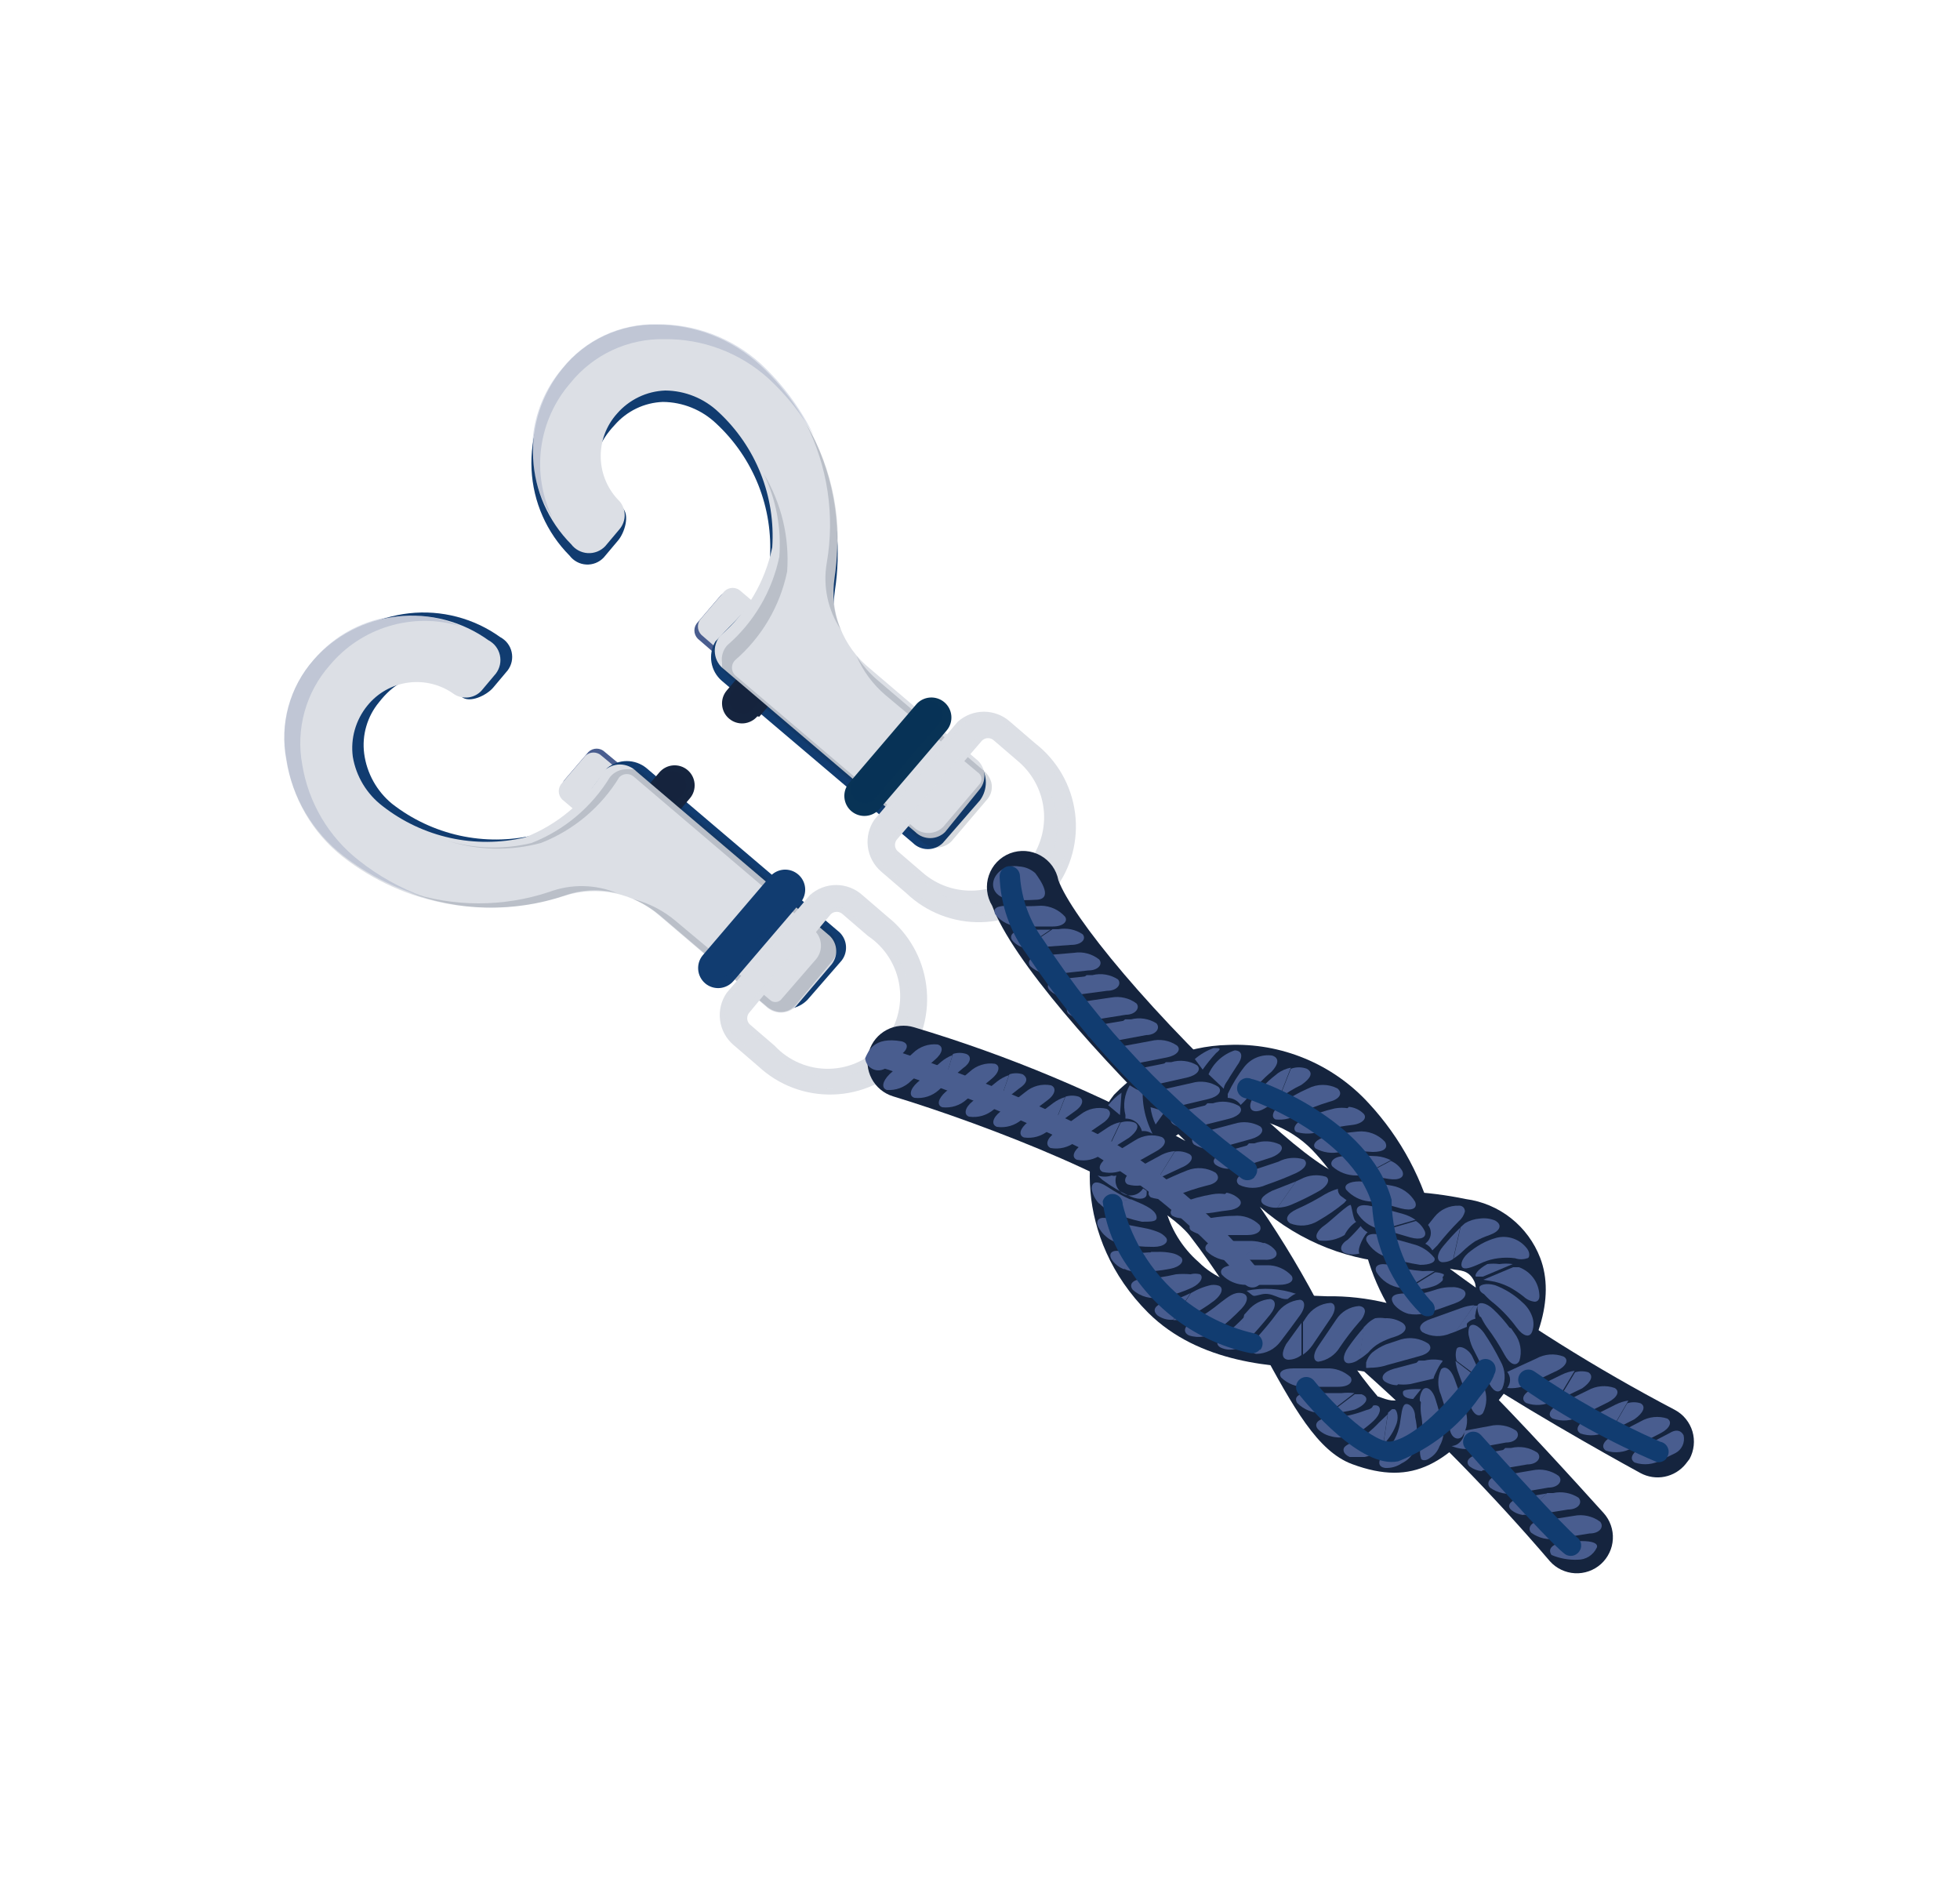 <svg width="50" height="48" viewBox="0 0 50 48" fill="none" xmlns="http://www.w3.org/2000/svg">
<path d="M17.08 20.549L16.08 21.699L14.42 20.289C14.365 20.233 14.335 20.158 14.335 20.079C14.335 20.001 14.365 19.925 14.42 19.869L15.01 19.18C15.066 19.125 15.142 19.094 15.22 19.094C15.299 19.094 15.374 19.125 15.43 19.18L17.08 20.549Z" fill="#495D8F"/>
<path d="M17 20.649L16 21.799L14.34 20.389C14.285 20.333 14.254 20.258 14.254 20.179C14.254 20.101 14.285 20.025 14.34 19.969L14.93 19.279C14.986 19.224 15.062 19.193 15.14 19.193C15.219 19.193 15.294 19.224 15.35 19.279L17 20.649Z" fill="#DCDFE5"/>
<path d="M7.58 19.299C7.497 18.847 7.518 18.383 7.643 17.94C7.768 17.498 7.993 17.091 8.3 16.749C8.85 16.129 9.61 15.734 10.434 15.642C11.258 15.55 12.086 15.766 12.76 16.249C12.833 16.288 12.898 16.342 12.948 16.407C12.999 16.473 13.034 16.549 13.052 16.63C13.07 16.711 13.071 16.795 13.053 16.876C13.035 16.957 13 17.033 12.95 17.099L12.58 17.539C12.42 17.729 11.98 17.949 11.77 17.769C11.1 17.239 10.39 16.989 9.67 17.909C9.52 18.09 9.409 18.299 9.344 18.525C9.278 18.75 9.26 18.986 9.29 19.219C9.356 19.72 9.61 20.178 10 20.499C10.507 20.895 11.096 21.172 11.724 21.311C12.352 21.449 13.004 21.445 13.63 21.299C14.53 21.059 14.94 20.299 15.49 19.589C15.631 19.474 15.808 19.411 15.99 19.411C16.172 19.411 16.349 19.474 16.49 19.589L21.37 23.739C21.427 23.782 21.474 23.836 21.51 23.898C21.546 23.96 21.569 24.028 21.578 24.098C21.587 24.169 21.583 24.241 21.564 24.31C21.546 24.378 21.514 24.443 21.47 24.499L20.6 25.499C20.483 25.62 20.33 25.699 20.163 25.724C19.997 25.749 19.828 25.719 19.68 25.639L17.12 23.209C16.794 22.92 16.399 22.721 15.973 22.631C15.546 22.542 15.104 22.565 14.69 22.699C13.737 23.009 12.722 23.079 11.735 22.905C10.748 22.731 9.819 22.317 9.03 21.699C8.265 21.107 7.748 20.252 7.58 19.299Z" fill="#113C70"/>
<path d="M17.6 20.36L16.14 22.07C16.053 22.174 15.928 22.238 15.793 22.25C15.658 22.261 15.524 22.218 15.42 22.13C15.317 22.043 15.252 21.918 15.241 21.783C15.23 21.648 15.273 21.514 15.36 21.41L16.82 19.7C16.908 19.597 17.033 19.532 17.168 19.521C17.303 19.51 17.437 19.553 17.54 19.64C17.644 19.728 17.708 19.853 17.719 19.988C17.73 20.123 17.688 20.257 17.6 20.36Z" fill="#15243E"/>
<path d="M16 21.919C15.935 21.973 15.853 22.003 15.768 22.002C15.683 22.002 15.601 21.971 15.537 21.916C15.472 21.861 15.429 21.785 15.415 21.702C15.401 21.618 15.417 21.532 15.46 21.459L16.92 19.749C16.985 19.695 17.068 19.666 17.152 19.666C17.237 19.666 17.319 19.697 17.384 19.752C17.448 19.807 17.491 19.883 17.505 19.967C17.519 20.05 17.503 20.136 17.46 20.209L16 21.919Z" fill="#15243E" fill-opacity="0.19"/>
<path d="M7.31 19.379C7.223 18.93 7.239 18.466 7.359 18.024C7.479 17.582 7.698 17.174 8 16.829C8.55 16.209 9.31 15.814 10.134 15.722C10.957 15.63 11.786 15.846 12.46 16.329C12.533 16.368 12.598 16.422 12.648 16.487C12.699 16.553 12.734 16.629 12.752 16.71C12.77 16.791 12.771 16.875 12.753 16.956C12.735 17.037 12.7 17.113 12.65 17.179L12.28 17.619C12.193 17.712 12.077 17.771 11.951 17.787C11.825 17.804 11.698 17.776 11.59 17.709C11.254 17.463 10.835 17.355 10.422 17.409C10.008 17.463 9.631 17.674 9.37 17.999C9.223 18.18 9.115 18.388 9.051 18.611C8.987 18.835 8.97 19.069 9 19.299C9.084 19.801 9.356 20.251 9.76 20.559C10.267 20.955 10.856 21.232 11.484 21.371C12.112 21.509 12.763 21.505 13.39 21.359C14.223 21.034 14.925 20.443 15.39 19.679C15.445 19.622 15.511 19.577 15.584 19.546C15.657 19.515 15.736 19.498 15.815 19.498C15.894 19.498 15.973 19.515 16.046 19.546C16.119 19.577 16.185 19.622 16.24 19.679L21.12 23.829C21.177 23.872 21.224 23.926 21.26 23.988C21.296 24.05 21.319 24.118 21.328 24.189C21.337 24.259 21.333 24.331 21.314 24.4C21.295 24.468 21.263 24.533 21.22 24.589L20.3 25.669C20.199 25.769 20.062 25.826 19.92 25.826C19.777 25.826 19.641 25.769 19.54 25.669L16.83 23.359C16.504 23.07 16.109 22.871 15.683 22.781C15.256 22.692 14.814 22.715 14.4 22.849C13.447 23.159 12.432 23.229 11.445 23.055C10.458 22.881 9.529 22.467 8.74 21.849C7.967 21.237 7.456 20.354 7.31 19.379Z" fill="#DCDFE5"/>
<path d="M7.71 19.5C7.867 20.47 8.385 21.346 9.16 21.95C9.658 22.343 10.215 22.653 10.81 22.87C10.063 22.654 9.364 22.297 8.75 21.82C7.975 21.216 7.457 20.34 7.3 19.37C7.216 18.921 7.235 18.459 7.356 18.019C7.478 17.579 7.698 17.172 8 16.83C8.446 16.3 9.052 15.93 9.726 15.774C10.401 15.619 11.108 15.688 11.74 15.97C11.148 15.791 10.517 15.791 9.925 15.969C9.332 16.146 8.806 16.495 8.41 16.97C8.109 17.311 7.89 17.716 7.769 18.154C7.647 18.593 7.627 19.053 7.71 19.5Z" fill="#495D8F" fill-opacity="0.19"/>
<path d="M15.74 22.779C15.301 22.666 14.838 22.687 14.41 22.839C13.108 23.283 11.691 23.251 10.41 22.749C11.579 23.137 12.841 23.137 14.01 22.749C14.57 22.54 15.188 22.551 15.74 22.779Z" fill="#15243E" fill-opacity="0.17"/>
<path d="M16.23 19.62H15.98C15.899 19.62 15.82 19.638 15.747 19.672C15.675 19.707 15.611 19.757 15.56 19.82C15.095 20.584 14.393 21.174 13.56 21.5C12.847 21.672 12.102 21.651 11.4 21.44C12.177 21.691 13.011 21.712 13.8 21.5C14.633 21.174 15.335 20.584 15.8 19.82C15.851 19.77 15.919 19.742 15.99 19.742C16.061 19.742 16.129 19.77 16.18 19.82L20.73 23.69C20.787 23.733 20.834 23.787 20.87 23.849C20.906 23.91 20.929 23.978 20.938 24.049C20.947 24.12 20.943 24.192 20.924 24.26C20.905 24.329 20.873 24.393 20.83 24.45L19.92 25.5C19.883 25.537 19.832 25.557 19.78 25.557C19.728 25.557 19.677 25.537 19.64 25.5L17.25 23.5C16.932 23.228 16.555 23.033 16.15 22.93C16.403 23.038 16.639 23.182 16.85 23.36L19.56 25.67C19.653 25.749 19.768 25.798 19.89 25.81C19.965 25.814 20.04 25.801 20.11 25.772C20.179 25.742 20.241 25.697 20.29 25.64L21.24 24.5C21.284 24.444 21.316 24.379 21.334 24.31C21.353 24.241 21.357 24.17 21.348 24.099C21.339 24.028 21.316 23.96 21.28 23.899C21.244 23.837 21.197 23.783 21.14 23.74L16.26 19.59L16.23 19.62Z" fill="#15243E" fill-opacity="0.17"/>
<path d="M23.12 27.08C22.634 27.593 21.965 27.893 21.259 27.915C20.553 27.938 19.867 27.681 19.35 27.2L18.71 26.65C18.522 26.489 18.4 26.263 18.369 26.018C18.337 25.772 18.398 25.523 18.54 25.32L20.66 22.83C20.844 22.664 21.082 22.572 21.33 22.572C21.577 22.572 21.816 22.664 22 22.83L22.64 23.38C23.185 23.813 23.54 24.442 23.629 25.133C23.719 25.823 23.536 26.522 23.12 27.08ZM19.12 25.82C19.082 25.861 19.061 25.914 19.061 25.97C19.061 26.026 19.082 26.079 19.12 26.12L19.76 26.67C19.938 26.861 20.154 27.012 20.395 27.114C20.635 27.215 20.895 27.265 21.156 27.259C21.417 27.253 21.674 27.192 21.909 27.08C22.145 26.967 22.354 26.806 22.524 26.608C22.693 26.409 22.818 26.176 22.891 25.925C22.963 25.675 22.982 25.411 22.946 25.153C22.91 24.894 22.819 24.646 22.68 24.425C22.541 24.204 22.357 24.015 22.14 23.87L21.5 23.32C21.459 23.279 21.403 23.256 21.345 23.256C21.287 23.256 21.231 23.279 21.19 23.32L19.12 25.82Z" fill="#DCDFE5"/>
<path d="M23 26.981C22.541 27.462 21.91 27.743 21.245 27.762C20.58 27.781 19.935 27.536 19.45 27.081L18.81 26.501C18.643 26.373 18.533 26.186 18.503 25.978C18.473 25.771 18.526 25.56 18.65 25.391L20.77 22.901C20.919 22.754 21.12 22.672 21.33 22.672C21.539 22.672 21.74 22.754 21.89 22.901L22.53 23.451C23.06 23.857 23.407 24.456 23.495 25.118C23.583 25.78 23.405 26.45 23 26.981ZM19 25.721C18.938 25.799 18.91 25.899 18.921 25.998C18.933 26.097 18.982 26.188 19.06 26.251L19.7 26.801C19.889 27.015 20.121 27.186 20.382 27.302C20.642 27.419 20.925 27.479 21.21 27.477C21.496 27.476 21.778 27.413 22.037 27.293C22.296 27.174 22.527 27 22.713 26.784C22.9 26.568 23.038 26.314 23.118 26.041C23.199 25.767 23.22 25.479 23.18 25.196C23.139 24.913 23.039 24.643 22.886 24.402C22.732 24.161 22.529 23.956 22.29 23.801L21.65 23.251C21.579 23.181 21.484 23.143 21.385 23.143C21.286 23.143 21.191 23.181 21.12 23.251L19 25.721Z" fill="#DCDFE5" fill-opacity="0.19"/>
<path d="M20.42 23.021L18.71 25.021C18.622 25.124 18.497 25.188 18.362 25.2C18.227 25.211 18.093 25.168 17.99 25.081C17.887 24.993 17.822 24.868 17.811 24.733C17.8 24.598 17.842 24.464 17.93 24.361L19.64 22.361C19.727 22.257 19.852 22.193 19.988 22.181C20.123 22.17 20.256 22.213 20.36 22.301C20.463 22.388 20.528 22.513 20.539 22.648C20.55 22.783 20.508 22.917 20.42 23.021Z" fill="#113C70"/>
<path d="M18.47 24.94C18.405 24.994 18.322 25.023 18.238 25.023C18.153 25.022 18.071 24.992 18.006 24.937C17.942 24.882 17.899 24.806 17.885 24.722C17.871 24.638 17.887 24.553 17.93 24.48L19.64 22.48C19.705 22.425 19.787 22.396 19.872 22.396C19.957 22.397 20.039 22.427 20.103 22.482C20.168 22.537 20.211 22.613 20.225 22.697C20.239 22.781 20.223 22.867 20.18 22.94L18.47 24.94Z" fill="#113C70" fill-opacity="0.19"/>
<path d="M19.47 17.739L20.47 16.59L18.81 15.18C18.754 15.124 18.679 15.094 18.6 15.094C18.522 15.094 18.446 15.124 18.39 15.18L17.8 15.87C17.745 15.926 17.714 16.001 17.714 16.079C17.714 16.158 17.745 16.233 17.8 16.29L19.47 17.739Z" fill="#495D8F"/>
<path d="M19.56 17.64L20.56 16.49L18.9 15.08C18.844 15.025 18.768 14.994 18.69 14.994C18.611 14.994 18.536 15.025 18.48 15.08L17.89 15.77C17.835 15.826 17.804 15.901 17.804 15.98C17.804 16.058 17.835 16.134 17.89 16.19L19.56 17.64Z" fill="#DCDFE5"/>
<path d="M16.71 8.571C16.251 8.562 15.796 8.658 15.38 8.852C14.964 9.046 14.598 9.333 14.31 9.691C13.786 10.333 13.519 11.146 13.56 11.973C13.6 12.801 13.946 13.584 14.53 14.171C14.58 14.237 14.644 14.292 14.717 14.331C14.79 14.371 14.871 14.393 14.954 14.398C15.036 14.403 15.119 14.389 15.196 14.359C15.274 14.328 15.343 14.281 15.4 14.221L15.77 13.781C15.93 13.591 16.08 13.131 15.87 12.941C15.24 12.371 14.87 11.701 15.68 10.841C15.834 10.664 16.022 10.52 16.234 10.418C16.445 10.316 16.676 10.26 16.91 10.251C17.417 10.255 17.903 10.452 18.27 10.801C18.741 11.238 19.108 11.774 19.346 12.371C19.583 12.968 19.683 13.61 19.64 14.251C19.55 15.171 18.85 15.711 18.25 16.361C18.155 16.52 18.12 16.707 18.149 16.89C18.178 17.073 18.27 17.239 18.41 17.361L23.29 21.501C23.391 21.601 23.528 21.657 23.67 21.657C23.812 21.657 23.949 21.601 24.05 21.501L25 20.411C25.097 20.279 25.149 20.12 25.149 19.956C25.149 19.792 25.097 19.633 25 19.501L22.2 17.371C21.861 17.096 21.599 16.738 21.441 16.331C21.283 15.924 21.235 15.483 21.3 15.051C21.451 14.061 21.357 13.049 21.025 12.104C20.694 11.159 20.136 10.31 19.4 9.631C18.673 8.945 17.71 8.566 16.71 8.571Z" fill="#113C70"/>
<path d="M19.37 18.279L20.83 16.57C20.919 16.459 20.96 16.319 20.945 16.178C20.93 16.037 20.86 15.908 20.75 15.819C20.64 15.731 20.499 15.689 20.358 15.704C20.218 15.719 20.089 15.789 20 15.899L18.54 17.61C18.497 17.661 18.464 17.72 18.443 17.784C18.423 17.848 18.415 17.915 18.421 17.982C18.432 18.117 18.496 18.242 18.6 18.329C18.703 18.417 18.837 18.46 18.972 18.449C19.107 18.437 19.232 18.373 19.32 18.27L19.37 18.279Z" fill="#15243E"/>
<path d="M20.65 16.41C20.693 16.337 20.709 16.251 20.695 16.168C20.681 16.084 20.638 16.008 20.574 15.953C20.509 15.898 20.427 15.868 20.342 15.867C20.258 15.867 20.175 15.896 20.11 15.95L18.65 17.66C18.607 17.733 18.591 17.819 18.605 17.903C18.619 17.986 18.662 18.062 18.727 18.117C18.791 18.172 18.873 18.203 18.958 18.203C19.043 18.204 19.125 18.174 19.19 18.12L20.65 16.41Z" fill="#15243E" fill-opacity="0.19"/>
<path d="M16.75 8.28C16.291 8.271 15.836 8.367 15.42 8.561C15.004 8.755 14.638 9.042 14.35 9.4C13.826 10.042 13.559 10.855 13.6 11.682C13.64 12.509 13.986 13.293 14.57 13.88C14.62 13.946 14.684 14.001 14.757 14.04C14.83 14.079 14.911 14.102 14.993 14.107C15.076 14.112 15.159 14.098 15.236 14.068C15.314 14.037 15.383 13.99 15.44 13.93L15.81 13.49C15.891 13.391 15.936 13.268 15.936 13.14C15.936 13.012 15.891 12.889 15.81 12.79C15.512 12.498 15.338 12.101 15.325 11.684C15.312 11.267 15.461 10.86 15.74 10.55C15.894 10.372 16.082 10.229 16.294 10.127C16.505 10.025 16.736 9.969 16.97 9.96C17.477 9.964 17.963 10.161 18.33 10.51C18.801 10.947 19.169 11.483 19.406 12.08C19.643 12.677 19.743 13.319 19.7 13.96C19.518 14.839 19.05 15.633 18.37 16.22C18.319 16.282 18.281 16.353 18.258 16.43C18.235 16.506 18.228 16.587 18.238 16.666C18.247 16.746 18.272 16.823 18.312 16.892C18.352 16.962 18.406 17.022 18.47 17.07L23.35 21.22C23.451 21.32 23.588 21.376 23.73 21.376C23.872 21.376 24.009 21.32 24.11 21.22L25 20.12C25.044 20.064 25.076 19.999 25.094 19.93C25.113 19.861 25.118 19.79 25.108 19.719C25.099 19.648 25.076 19.58 25.04 19.519C25.004 19.457 24.957 19.403 24.9 19.36L22.19 17.05C21.851 16.776 21.589 16.417 21.431 16.01C21.273 15.603 21.224 15.162 21.29 14.73C21.441 13.74 21.347 12.728 21.015 11.783C20.684 10.838 20.126 9.989 19.39 9.31C18.671 8.647 17.728 8.279 16.75 8.28Z" fill="#DCDFE5"/>
<path d="M16.95 8.65C17.927 8.639 18.874 8.996 19.6 9.65C20.066 10.078 20.461 10.578 20.77 11.13C20.435 10.429 19.97 9.798 19.4 9.27C18.674 8.616 17.727 8.259 16.75 8.27C16.291 8.261 15.836 8.357 15.42 8.551C15.004 8.745 14.637 9.032 14.35 9.39C13.898 9.915 13.63 10.572 13.584 11.263C13.539 11.954 13.72 12.641 14.1 13.22C13.828 12.665 13.725 12.041 13.805 11.427C13.885 10.814 14.144 10.238 14.55 9.77C14.838 9.412 15.204 9.125 15.62 8.931C16.036 8.737 16.491 8.641 16.95 8.65Z" fill="#495D8F" fill-opacity="0.19"/>
<path d="M21.45 16.061C21.266 15.647 21.21 15.187 21.29 14.741C21.521 13.382 21.262 11.986 20.56 10.801C21.115 11.899 21.301 13.148 21.09 14.361C20.989 14.953 21.118 15.56 21.45 16.061Z" fill="#15243E" fill-opacity="0.17"/>
<path d="M18.42 17.05V16.91C18.407 16.83 18.411 16.748 18.434 16.67C18.456 16.592 18.496 16.52 18.55 16.46C19.23 15.874 19.698 15.079 19.88 14.2C19.937 13.47 19.799 12.739 19.48 12.08C19.934 12.831 20.144 13.705 20.08 14.58C19.898 15.459 19.43 16.254 18.75 16.84C18.7 16.891 18.672 16.959 18.672 17.03C18.672 17.101 18.7 17.169 18.75 17.22L23.3 21.09C23.401 21.19 23.538 21.246 23.68 21.246C23.823 21.246 23.959 21.19 24.06 21.09L24.98 20.01C25.017 19.973 25.037 19.922 25.037 19.87C25.037 19.818 25.017 19.767 24.98 19.73L22.59 17.73C22.27 17.458 22.016 17.116 21.85 16.73C21.998 16.962 22.18 17.172 22.39 17.35L25.1 19.66C25.192 19.739 25.259 19.843 25.29 19.96C25.307 20.033 25.306 20.109 25.289 20.182C25.272 20.255 25.238 20.322 25.19 20.38L24.27 21.46C24.169 21.56 24.032 21.616 23.89 21.616C23.748 21.616 23.611 21.56 23.51 21.46L18.63 17.31L18.42 17.05Z" fill="#15243E" fill-opacity="0.17"/>
<path d="M23.12 22.78L22.48 22.23C22.292 22.069 22.17 21.843 22.139 21.598C22.108 21.352 22.168 21.103 22.31 20.9L24.43 18.41C24.614 18.244 24.852 18.152 25.1 18.152C25.347 18.152 25.586 18.244 25.77 18.41L26.41 18.96C26.968 19.393 27.332 20.029 27.424 20.729C27.516 21.43 27.328 22.138 26.9 22.7C26.408 23.21 25.735 23.505 25.026 23.52C24.318 23.535 23.633 23.269 23.12 22.78ZM22.89 21.4C22.852 21.441 22.831 21.494 22.831 21.55C22.831 21.606 22.852 21.659 22.89 21.7L23.53 22.25C23.714 22.412 23.929 22.536 24.162 22.616C24.394 22.695 24.64 22.727 24.885 22.712C25.13 22.696 25.37 22.632 25.59 22.524C25.811 22.415 26.008 22.265 26.17 22.08C26.332 21.895 26.456 21.681 26.535 21.448C26.615 21.216 26.647 20.97 26.632 20.725C26.616 20.48 26.552 20.24 26.444 20.02C26.335 19.799 26.184 19.602 26 19.44L25.36 18.89C25.319 18.849 25.263 18.826 25.205 18.826C25.147 18.826 25.091 18.849 25.05 18.89L22.89 21.4Z" fill="#DCDFE5"/>
<path d="M23.22 22.66L22.58 22.11C22.413 21.983 22.303 21.796 22.273 21.588C22.243 21.38 22.296 21.169 22.42 21L24.54 18.5C24.689 18.354 24.89 18.271 25.1 18.271C25.309 18.271 25.51 18.354 25.66 18.5L26.3 19.05C26.827 19.456 27.172 20.054 27.26 20.713C27.348 21.373 27.172 22.04 26.77 22.57C26.31 23.051 25.678 23.33 25.013 23.347C24.348 23.364 23.704 23.117 23.22 22.66ZM22.77 21.3C22.708 21.379 22.68 21.478 22.691 21.578C22.703 21.677 22.752 21.767 22.83 21.83L23.47 22.38C23.659 22.594 23.891 22.765 24.152 22.882C24.412 22.999 24.695 23.058 24.98 23.057C25.266 23.055 25.548 22.992 25.807 22.873C26.066 22.753 26.297 22.58 26.483 22.364C26.67 22.148 26.808 21.894 26.888 21.62C26.969 21.346 26.99 21.058 26.95 20.776C26.909 20.493 26.809 20.222 26.656 19.982C26.502 19.741 26.299 19.536 26.06 19.38L25.42 18.83C25.349 18.761 25.254 18.723 25.155 18.723C25.056 18.723 24.961 18.761 24.89 18.83L22.77 21.3Z" fill="#DCDFE5" fill-opacity="0.19"/>
<path d="M22.44 20.63L24.15 18.63C24.238 18.526 24.28 18.392 24.269 18.258C24.258 18.122 24.193 17.997 24.09 17.91C23.986 17.822 23.852 17.78 23.718 17.791C23.582 17.802 23.457 17.866 23.37 17.97L21.66 19.97C21.617 20.021 21.584 20.08 21.563 20.144C21.543 20.208 21.535 20.276 21.541 20.342C21.552 20.477 21.616 20.602 21.72 20.69C21.823 20.777 21.957 20.82 22.092 20.809C22.227 20.798 22.352 20.733 22.44 20.63Z" fill="#083356"/>
<path d="M24 18.41C24.043 18.337 24.059 18.251 24.045 18.168C24.031 18.084 23.988 18.008 23.924 17.953C23.859 17.898 23.777 17.868 23.692 17.867C23.608 17.867 23.525 17.896 23.46 17.95L21.75 19.95C21.707 20.023 21.691 20.109 21.705 20.193C21.719 20.276 21.762 20.352 21.827 20.407C21.891 20.462 21.973 20.493 22.058 20.493C22.143 20.494 22.225 20.464 22.29 20.41L24 18.41Z" fill="#083356" fill-opacity="0.19"/>
<path d="M38.17 35.791C36.94 37.311 36.08 37.931 34.49 37.341C33.61 37.011 33 35.911 32.15 34.341C31.633 33.342 31.027 32.391 30.34 31.501C29.34 30.291 25.15 28.681 22.78 27.961C22.547 27.889 22.351 27.728 22.237 27.512C22.122 27.296 22.098 27.044 22.17 26.811C22.241 26.577 22.403 26.382 22.619 26.268C22.834 26.153 23.087 26.129 23.32 26.201C25.723 26.92 28.042 27.892 30.24 29.101C28.03 26.981 25.83 24.491 25.31 23.101C25.24 22.986 25.196 22.857 25.182 22.723C25.167 22.589 25.182 22.453 25.226 22.326C25.269 22.198 25.34 22.082 25.433 21.985C25.527 21.888 25.64 21.813 25.766 21.764C25.892 21.716 26.026 21.696 26.161 21.705C26.295 21.715 26.426 21.754 26.543 21.819C26.661 21.885 26.763 21.975 26.842 22.084C26.921 22.193 26.975 22.319 27 22.451C27.34 23.371 29.33 25.851 32.36 28.611C34.19 30.281 34.87 30.321 35.89 30.391C36.394 30.415 36.896 30.478 37.39 30.581C37.812 30.637 38.212 30.806 38.546 31.07C38.88 31.334 39.137 31.683 39.29 32.081C39.68 33.091 39.26 34.451 38.17 35.791ZM35.17 35.621C35.68 35.811 35.79 35.841 36.76 34.621C37.46 33.751 37.76 32.991 37.61 32.681C37.46 32.371 37.23 32.411 37.05 32.371C36.644 32.289 36.233 32.239 35.82 32.221C34.462 32.189 33.159 31.679 32.14 30.781C32.738 31.651 33.279 32.56 33.76 33.501C34.129 34.265 34.596 34.978 35.15 35.621H35.17Z" fill="#15243E"/>
<path d="M43 37.341C42.865 37.507 42.676 37.621 42.466 37.663C42.257 37.705 42.038 37.672 41.85 37.571C41.72 37.501 39.45 36.261 37.62 35.081C38.81 36.271 40.16 37.761 40.91 38.591C40.991 38.681 41.053 38.786 41.093 38.9C41.133 39.014 41.151 39.135 41.144 39.255C41.138 39.376 41.108 39.494 41.055 39.603C41.003 39.712 40.93 39.81 40.84 39.891C40.75 39.972 40.645 40.034 40.531 40.074C40.417 40.114 40.296 40.132 40.175 40.125C40.055 40.119 39.937 40.088 39.828 40.036C39.718 39.984 39.621 39.911 39.54 39.821C38.07 38.103 36.486 36.486 34.8 34.981C34.47 34.923 34.135 34.893 33.8 34.891C32.52 34.891 30.59 34.771 29.29 33.481C27.38 31.571 27.56 28.981 28.42 27.921C29.185 27.131 30.231 26.675 31.33 26.651C31.999 26.622 32.665 26.739 33.284 26.995C33.902 27.25 34.457 27.638 34.91 28.131C35.739 29.023 36.322 30.115 36.6 31.301C36.66 31.681 36.796 32.045 37 32.371C38.816 33.712 40.731 34.912 42.73 35.961C42.837 36.019 42.931 36.096 43.007 36.191C43.083 36.285 43.14 36.393 43.175 36.509C43.209 36.625 43.22 36.747 43.207 36.867C43.194 36.988 43.158 37.105 43.1 37.211L43 37.341ZM29.84 29.091C29.625 29.62 29.58 30.204 29.713 30.759C29.846 31.315 30.149 31.816 30.58 32.191C31.36 32.971 32.74 33.021 33.85 33.061C34.362 33.053 34.873 33.111 35.37 33.231C35.125 32.794 34.94 32.327 34.82 31.841C34.623 30.942 34.192 30.11 33.57 29.431C33.299 29.125 32.964 28.884 32.589 28.723C32.214 28.562 31.808 28.486 31.4 28.501C30.828 28.512 30.277 28.721 29.84 29.091Z" fill="#15243E"/>
<path d="M23 26.559C22.28 26.429 22.15 26.819 22.07 26.989C22.076 27.054 22.099 27.116 22.139 27.167C22.178 27.218 22.232 27.257 22.293 27.279C22.354 27.302 22.42 27.306 22.483 27.291C22.546 27.277 22.604 27.245 22.65 27.199L22.94 26.929C23.17 26.779 23.2 26.609 23 26.559Z" fill="#495D8F"/>
<path d="M23.24 27.569L23.85 27.029C24.05 26.859 24.08 26.689 23.92 26.639C23.805 26.627 23.689 26.64 23.58 26.678C23.471 26.716 23.372 26.778 23.29 26.859L22.69 27.399C22.51 27.579 22.48 27.749 22.62 27.799C22.734 27.808 22.848 27.792 22.955 27.752C23.062 27.712 23.16 27.65 23.24 27.569Z" fill="#495D8F"/>
<path d="M23.95 27.8L24.06 27.7L24.3 26.91C24.195 26.95 24.096 27.008 24.01 27.08L23.4 27.61C23.21 27.78 23.18 27.96 23.33 28C23.442 28.013 23.555 28.002 23.662 27.967C23.769 27.933 23.867 27.876 23.95 27.8Z" fill="#495D8F"/>
<path d="M24.65 26.881C24.539 26.844 24.42 26.844 24.31 26.881L24.07 27.661L24.57 27.241C24.76 27.111 24.8 26.941 24.65 26.881Z" fill="#495D8F"/>
<path d="M24.66 28.041L25.29 27.521C25.49 27.361 25.53 27.181 25.38 27.131C25.265 27.114 25.148 27.124 25.038 27.159C24.927 27.193 24.825 27.252 24.74 27.331L24.12 27.851C23.93 28.021 23.89 28.191 24.04 28.241C24.152 28.253 24.265 28.242 24.372 28.208C24.479 28.173 24.577 28.116 24.66 28.041Z" fill="#495D8F"/>
<path d="M25.36 28.29L25.47 28.2L25.74 27.42C25.631 27.456 25.53 27.51 25.44 27.58L24.81 28.09C24.61 28.25 24.58 28.43 24.72 28.48C24.834 28.497 24.95 28.489 25.061 28.456C25.171 28.423 25.273 28.366 25.36 28.29Z" fill="#495D8F"/>
<path d="M26.09 27.4C25.98 27.364 25.86 27.364 25.75 27.4L25.48 28.17L26 27.76C26.2 27.63 26.24 27.5 26.09 27.4Z" fill="#495D8F"/>
<path d="M26.06 28.56L26.71 28.07C26.92 27.92 26.96 27.74 26.81 27.68C26.696 27.658 26.578 27.662 26.466 27.691C26.353 27.721 26.249 27.775 26.16 27.85L25.52 28.35C25.32 28.51 25.28 28.68 25.43 28.74C25.542 28.757 25.656 28.749 25.765 28.718C25.873 28.687 25.974 28.633 26.06 28.56Z" fill="#495D8F"/>
<path d="M26.75 28.831L26.87 28.741L27.17 27.98C27.062 28.013 26.961 28.064 26.87 28.131L26.22 28.62C26.02 28.78 25.97 28.951 26.12 29.011C26.232 29.027 26.346 29.02 26.454 28.989C26.563 28.958 26.664 28.904 26.75 28.831Z" fill="#495D8F"/>
<path d="M27.52 27.97C27.409 27.935 27.291 27.935 27.18 27.97L26.88 28.73L27.41 28.35C27.62 28.21 27.67 28.04 27.52 27.97Z" fill="#495D8F"/>
<path d="M27.44 29.12L28.11 28.66C28.33 28.52 28.38 28.35 28.23 28.28C28.117 28.252 27.998 28.251 27.884 28.275C27.77 28.299 27.663 28.349 27.57 28.42L26.91 28.89C26.7 29.04 26.66 29.21 26.8 29.28C26.912 29.3 27.027 29.297 27.137 29.269C27.248 29.241 27.351 29.191 27.44 29.12Z" fill="#495D8F"/>
<path d="M28.11 29.439L28.23 29.359L28.58 28.619C28.47 28.643 28.365 28.688 28.27 28.749L27.59 29.199C27.38 29.349 27.33 29.519 27.47 29.579C27.581 29.602 27.695 29.602 27.805 29.578C27.915 29.553 28.019 29.506 28.11 29.439Z" fill="#495D8F"/>
<path d="M28.94 28.629C28.826 28.592 28.704 28.592 28.59 28.629L28.24 29.369L28.8 29.019C29 28.869 29.09 28.699 28.94 28.629Z" fill="#495D8F"/>
<path d="M28.77 29.771L29.48 29.371C29.71 29.251 29.79 29.091 29.64 29.001C29.528 28.962 29.409 28.948 29.291 28.962C29.173 28.976 29.06 29.017 28.96 29.081L28.26 29.511C28.05 29.651 27.99 29.821 28.13 29.891C28.239 29.916 28.352 29.919 28.463 29.898C28.573 29.878 28.677 29.834 28.77 29.771Z" fill="#495D8F"/>
<path d="M29.41 30.129L29.54 30.059L29.97 29.359C29.855 29.368 29.743 29.398 29.64 29.449L28.92 29.839C28.7 29.969 28.64 30.139 28.77 30.209C28.877 30.24 28.988 30.249 29.098 30.235C29.208 30.221 29.314 30.185 29.41 30.129Z" fill="#495D8F"/>
<path d="M30.33 29.429C30.219 29.373 30.093 29.352 29.97 29.369L29.54 30.059L30.14 29.779C30.39 29.679 30.48 29.499 30.33 29.429Z" fill="#495D8F"/>
<path d="M30 30.499C30.253 30.393 30.514 30.306 30.78 30.239C31.04 30.189 31.15 30.049 31.01 29.909C30.902 29.845 30.782 29.806 30.657 29.796C30.532 29.785 30.406 29.804 30.29 29.849C30.03 29.949 29.78 30.069 29.54 30.179C29.3 30.289 29.24 30.459 29.36 30.539C29.57 30.61 29.8 30.596 30 30.499Z" fill="#495D8F"/>
<path d="M30.52 30.991H30.67L31.29 30.461C31.168 30.438 31.043 30.438 30.92 30.461C30.65 30.506 30.385 30.579 30.13 30.681C29.89 30.771 29.8 30.931 29.91 31.011C29.987 31.052 30.073 31.073 30.16 31.071C30.283 31.06 30.404 31.033 30.52 30.991Z" fill="#495D8F"/>
<path d="M31.62 30.59C31.531 30.5 31.415 30.44 31.29 30.42L30.67 30.95C30.89 30.95 31.11 30.89 31.33 30.87C31.55 30.85 31.73 30.73 31.62 30.59Z" fill="#495D8F"/>
<path d="M31 31.5H31.82C32.08 31.5 32.22 31.38 32.13 31.24C32.044 31.156 31.94 31.092 31.826 31.052C31.712 31.012 31.59 30.998 31.47 31.01C31.19 31.01 30.92 31.06 30.65 31.1C30.55 31.11 30.455 31.152 30.38 31.22C30.369 31.23 30.361 31.243 30.355 31.256C30.349 31.27 30.346 31.285 30.346 31.3C30.346 31.315 30.349 31.33 30.355 31.343C30.361 31.357 30.369 31.37 30.38 31.38C30.564 31.497 30.786 31.54 31 31.5Z" fill="#495D8F"/>
<path d="M31.4 32.15H31.55L32.25 31.71C32.141 31.672 32.026 31.652 31.91 31.65C31.63 31.65 31.36 31.65 31.08 31.65C30.8 31.65 30.69 31.79 30.78 31.91C30.862 31.99 30.959 32.052 31.066 32.093C31.172 32.135 31.286 32.154 31.4 32.15Z" fill="#495D8F"/>
<path d="M32.54 31.899C32.467 31.804 32.365 31.734 32.25 31.699L31.56 32.129H32.23C32.48 32.149 32.63 32.039 32.54 31.899Z" fill="#495D8F"/>
<path d="M31.79 32.77H32.62C32.88 32.77 33.03 32.68 32.95 32.54C32.87 32.452 32.773 32.383 32.664 32.337C32.555 32.29 32.438 32.267 32.32 32.27H31.49C31.23 32.27 31.09 32.38 31.17 32.51C31.25 32.593 31.346 32.66 31.453 32.704C31.559 32.749 31.674 32.771 31.79 32.77Z" fill="#495D8F"/>
<path d="M31.8 32.92C32.02 33.081 31.92 33.071 32.19 33.011C32.46 32.95 32.64 33.16 32.85 33.13C32.85 33.13 33.03 32.98 33.07 33.001C32.661 32.861 32.223 32.834 31.8 32.92Z" fill="#495D8F"/>
<path d="M33.31 35.37C33.59 35.37 33.86 35.37 34.14 35.37C34.42 35.37 34.53 35.24 34.45 35.12C34.281 34.967 34.058 34.888 33.83 34.9H33C32.74 34.9 32.59 34.99 32.68 35.13C32.762 35.211 32.861 35.275 32.97 35.316C33.078 35.358 33.194 35.376 33.31 35.37Z" fill="#495D8F"/>
<path d="M33.75 36.031H33.9L34.55 35.531C34.44 35.518 34.33 35.518 34.22 35.531C33.95 35.531 33.67 35.531 33.4 35.531C33.13 35.531 33 35.631 33.09 35.781C33.175 35.868 33.278 35.936 33.392 35.98C33.506 36.023 33.628 36.04 33.75 36.031Z" fill="#495D8F"/>
<path d="M34.83 35.62C34.803 35.592 34.768 35.571 34.73 35.56H34.56L33.91 36.05C34.13 36.038 34.347 36.004 34.56 35.95C34.8 35.85 34.91 35.711 34.83 35.62Z" fill="#495D8F"/>
<path d="M34.34 36.649C34.478 36.617 34.609 36.563 34.73 36.489C34.839 36.413 34.943 36.33 35.04 36.239C35.22 36.069 35.25 35.889 35.13 35.849C35.097 35.839 35.063 35.839 35.03 35.849L35 35.899C34.963 35.93 34.918 35.951 34.87 35.959L34.7 36.019C34.441 36.105 34.172 36.156 33.9 36.169C33.64 36.169 33.5 36.309 33.62 36.449C33.708 36.538 33.819 36.6 33.94 36.629C34.07 36.667 34.207 36.674 34.34 36.649Z" fill="#495D8F"/>
<path d="M35.17 37L35.28 36.89L35.4 36.07L35.18 36.28C35.09 36.377 34.993 36.467 34.89 36.55L34.73 36.68L34.54 36.77C34.41 36.82 34.3 36.88 34.28 36.94C34.26 37 34.28 37.09 34.43 37.16H34.54H34.62H34.81C34.941 37.136 35.064 37.081 35.17 37Z" fill="#495D8F"/>
<path d="M35.57 35.94C35.57 35.94 35.57 35.94 35.51 35.94L35.41 36.029L35.29 36.84C35.443 36.687 35.559 36.503 35.63 36.3C35.69 36.109 35.62 35.94 35.57 35.94Z" fill="#495D8F"/>
<path d="M36.1 36.96C36.164 36.69 36.164 36.409 36.1 36.14C36.1 35.89 35.92 35.77 35.84 35.82C35.76 35.87 35.75 36.09 35.71 36.32C35.662 36.589 35.533 36.836 35.34 37.03C35.15 37.23 35.12 37.41 35.34 37.44C35.489 37.447 35.637 37.405 35.76 37.32C35.915 37.248 36.037 37.119 36.1 36.96Z" fill="#495D8F"/>
<path d="M36.83 36.5V36.35L36.25 35.74C36.237 35.846 36.237 35.954 36.25 36.06C36.3 36.331 36.3 36.609 36.25 36.88C36.216 36.981 36.216 37.09 36.25 37.19C36.25 37.25 36.37 37.27 36.47 37.19C36.585 37.122 36.674 37.016 36.72 36.89C36.789 36.772 36.827 36.638 36.83 36.5Z" fill="#495D8F"/>
<path d="M36.3 35.439C36.241 35.524 36.212 35.626 36.22 35.729L36.79 36.339C36.745 36.12 36.689 35.903 36.62 35.689C36.55 35.449 36.4 35.339 36.3 35.439Z" fill="#495D8F"/>
<path d="M37.37 35.939C37.29 35.669 37.19 35.409 37.1 35.159C37.01 34.909 36.85 34.819 36.76 34.929C36.714 35.031 36.691 35.142 36.691 35.254C36.691 35.366 36.714 35.477 36.76 35.579C36.848 35.841 36.922 36.108 36.98 36.379C36.98 36.639 37.17 36.769 37.3 36.639C37.368 36.537 37.41 36.42 37.422 36.298C37.434 36.176 37.416 36.053 37.37 35.939Z" fill="#495D8F"/>
<path d="M37.85 35.361L37.8 35.221L37.13 34.711C37.142 34.821 37.169 34.928 37.21 35.031C37.31 35.291 37.4 35.551 37.49 35.811C37.58 36.071 37.72 36.171 37.83 36.041C37.883 35.936 37.912 35.821 37.916 35.703C37.919 35.586 37.897 35.469 37.85 35.361Z" fill="#495D8F"/>
<path d="M37.16 34.399C37.128 34.5 37.128 34.609 37.16 34.709L37.83 35.209C37.75 34.999 37.65 34.789 37.56 34.599C37.47 34.409 37.23 34.289 37.16 34.399Z" fill="#495D8F"/>
<path d="M38.28 34.72C38.156 34.471 38.016 34.231 37.86 34C37.71 33.79 37.54 33.73 37.48 33.85C37.452 33.935 37.452 34.026 37.48 34.11C37.505 34.233 37.549 34.351 37.61 34.46C37.74 34.707 37.857 34.961 37.96 35.22C38.06 35.46 38.21 35.57 38.32 35.42C38.369 35.309 38.39 35.187 38.383 35.066C38.376 34.944 38.341 34.826 38.28 34.72Z" fill="#495D8F"/>
<path d="M38.64 34.01L38.55 33.88L37.77 33.57C37.815 33.668 37.868 33.762 37.93 33.85C38.098 34.072 38.248 34.306 38.38 34.55C38.51 34.79 38.67 34.87 38.76 34.71C38.796 34.592 38.804 34.468 38.783 34.346C38.762 34.224 38.713 34.109 38.64 34.01Z" fill="#495D8F"/>
<path d="M37.69 33.3C37.682 33.397 37.703 33.494 37.75 33.58L38.53 33.89C38.4 33.709 38.252 33.542 38.09 33.39C37.9 33.21 37.72 33.2 37.69 33.3Z" fill="#495D8F"/>
<path d="M38.84 33.219C38.639 33.027 38.401 32.878 38.14 32.779C37.9 32.709 37.73 32.779 37.74 32.839C37.75 32.899 37.74 32.939 37.86 33.009C37.939 33.097 38.026 33.178 38.12 33.249C38.334 33.429 38.525 33.634 38.69 33.859C38.85 34.079 39.03 34.139 39.09 33.949C39.129 33.832 39.129 33.706 39.09 33.589C39.041 33.446 38.955 33.318 38.84 33.219Z" fill="#495D8F"/>
<path d="M38.75 32.32H38.6L37.84 32.64L38.13 32.69C38.261 32.722 38.389 32.769 38.51 32.83C38.637 32.9 38.757 32.98 38.87 33.07C38.947 33.143 39.045 33.188 39.15 33.2C39.22 33.2 39.28 33.15 39.27 33.03C39.263 32.874 39.211 32.723 39.118 32.596C39.025 32.47 38.897 32.374 38.75 32.32Z" fill="#495D8F"/>
<path d="M37.65 32.56C37.65 32.56 37.74 32.56 37.83 32.56L38.59 32.24C38.477 32.224 38.363 32.224 38.25 32.24C38.147 32.226 38.043 32.226 37.94 32.24C37.71 32.37 37.61 32.5 37.65 32.56Z" fill="#495D8F"/>
<path d="M38.17 31.571C38.034 31.608 37.903 31.662 37.78 31.731C37.664 31.798 37.553 31.875 37.45 31.961C37.27 32.121 37.24 32.301 37.33 32.341C37.42 32.381 37.62 32.291 37.84 32.191C37.962 32.141 38.089 32.107 38.22 32.091C38.363 32.072 38.507 32.072 38.65 32.091C38.75 32.126 38.859 32.126 38.96 32.091C39.02 32.091 39.04 31.961 38.96 31.851C38.871 31.731 38.748 31.64 38.608 31.59C38.467 31.54 38.315 31.533 38.17 31.571Z" fill="#495D8F"/>
<path d="M37.37 31.199L37.26 31.299L37.08 32.099C37.166 32.045 37.247 31.981 37.32 31.909C37.415 31.817 37.519 31.733 37.63 31.659C37.749 31.596 37.873 31.542 38 31.499C38.25 31.409 38.35 31.249 38.14 31.129C38.017 31.078 37.882 31.061 37.75 31.079C37.616 31.089 37.486 31.13 37.37 31.199Z" fill="#495D8F"/>
<path d="M36.78 32.191C36.883 32.197 36.985 32.169 37.07 32.111L37.25 31.311C37.095 31.463 36.949 31.623 36.81 31.791C36.65 31.98 36.64 32.16 36.78 32.191Z" fill="#495D8F"/>
<path d="M37.22 30.751C37.099 30.746 36.979 30.769 36.87 30.82C36.76 30.87 36.664 30.946 36.59 31.041L36.43 31.241C36.476 31.299 36.501 31.371 36.501 31.446C36.501 31.52 36.476 31.592 36.43 31.651L36.36 31.721C36.436 31.758 36.498 31.817 36.54 31.891L36.67 31.761C36.839 31.548 37.019 31.344 37.21 31.151C37.288 31.086 37.344 30.999 37.37 30.901C37.371 30.881 37.368 30.86 37.361 30.842C37.355 30.823 37.343 30.805 37.329 30.791C37.315 30.777 37.298 30.766 37.279 30.759C37.26 30.752 37.24 30.749 37.22 30.751Z" fill="#495D8F"/>
<path d="M34.34 31.97C34.451 32.002 34.569 32.002 34.68 31.97C34.6 31.86 34.83 31.45 34.89 31.43C34.818 31.392 34.756 31.337 34.71 31.27C34.607 31.392 34.496 31.509 34.38 31.619C34.18 31.739 34.15 31.919 34.34 31.97Z" fill="#495D8F"/>
<path d="M34.3 31.499C34.368 31.361 34.472 31.244 34.6 31.159C34.53 31.159 34.49 30.809 34.46 30.739C34.43 30.669 33.93 31.159 33.78 31.259C33.63 31.359 33.49 31.559 33.66 31.639C33.883 31.666 34.108 31.616 34.3 31.499Z" fill="#495D8F"/>
<path d="M34.35 30.61L34.2 30.5C34.176 30.477 34.157 30.449 34.145 30.418C34.133 30.387 34.128 30.354 34.13 30.32C34.015 30.354 33.904 30.401 33.8 30.46C33.569 30.602 33.328 30.729 33.08 30.84C32.84 30.95 32.76 31.1 32.91 31.2C33.025 31.247 33.149 31.265 33.272 31.255C33.395 31.244 33.515 31.205 33.62 31.14C33.856 31.006 34.08 30.853 34.29 30.68L34.35 30.61Z" fill="#495D8F"/>
<path d="M33.19 30.071L33.06 30.131L32.59 30.801C32.706 30.799 32.822 30.775 32.93 30.731C33.18 30.625 33.424 30.505 33.66 30.371C33.88 30.241 33.94 30.071 33.82 30.011C33.61 29.947 33.384 29.968 33.19 30.071Z" fill="#495D8F"/>
<path d="M32.24 30.721C32.346 30.783 32.468 30.811 32.59 30.801L33.06 30.131L32.45 30.371C32.19 30.501 32.1 30.621 32.24 30.721Z" fill="#495D8F"/>
<path d="M32.61 29.63L31.83 29.89C31.58 29.96 31.48 30.11 31.61 30.22C31.718 30.27 31.836 30.296 31.955 30.296C32.074 30.296 32.192 30.27 32.3 30.22C32.56 30.13 32.82 30.03 33.06 29.92C33.3 29.81 33.38 29.66 33.26 29.57C33.153 29.536 33.04 29.525 32.929 29.535C32.817 29.545 32.709 29.577 32.61 29.63Z" fill="#495D8F"/>
<path d="M32 29.161H31.86L31.31 29.771C31.423 29.79 31.538 29.79 31.65 29.771L32.43 29.521C32.67 29.431 32.77 29.281 32.65 29.191C32.549 29.143 32.44 29.115 32.328 29.11C32.217 29.105 32.105 29.122 32 29.161Z" fill="#495D8F"/>
<path d="M31 29.699C31.096 29.769 31.211 29.808 31.33 29.809L31.87 29.199L31.23 29.379C31 29.499 30.9 29.589 31 29.699Z" fill="#495D8F"/>
<path d="M31.49 28.66L30.7 28.87C30.45 28.93 30.34 29.07 30.46 29.19C30.559 29.25 30.671 29.289 30.786 29.303C30.902 29.317 31.019 29.305 31.13 29.27L31.92 29.05C32.17 28.98 32.27 28.83 32.15 28.73C32.05 28.673 31.941 28.638 31.827 28.626C31.714 28.614 31.599 28.625 31.49 28.66Z" fill="#495D8F"/>
<path d="M30.94 28.139H30.8L30.23 28.729C30.343 28.747 30.457 28.747 30.57 28.729L31.37 28.529C31.62 28.459 31.73 28.319 31.61 28.209C31.51 28.151 31.398 28.114 31.282 28.102C31.167 28.09 31.05 28.103 30.94 28.139Z" fill="#495D8F"/>
<path d="M29.9 28.65C29.994 28.725 30.11 28.767 30.23 28.77L30.8 28.18L30.15 28.34C29.9 28.4 29.79 28.5 29.9 28.65Z" fill="#495D8F"/>
<path d="M30.41 27.619L29.61 27.799C29.36 27.849 29.24 27.989 29.36 28.109C29.457 28.175 29.567 28.219 29.683 28.238C29.799 28.257 29.917 28.25 30.03 28.219L30.83 28.029C31.08 27.969 31.19 27.829 31.08 27.719C30.982 27.656 30.871 27.614 30.756 27.597C30.64 27.58 30.522 27.587 30.41 27.619Z" fill="#495D8F"/>
<path d="M29.88 27.09H29.74L29.15 27.66C29.262 27.679 29.377 27.679 29.49 27.66L30.29 27.48C30.54 27.421 30.65 27.28 30.54 27.171C30.442 27.112 30.332 27.074 30.218 27.061C30.105 27.047 29.989 27.057 29.88 27.09Z" fill="#495D8F"/>
<path d="M28.82 27.559C28.91 27.635 29.022 27.681 29.14 27.689L29.73 27.119L29.08 27.249C28.82 27.309 28.7 27.439 28.82 27.559Z" fill="#495D8F"/>
<path d="M29.36 26.549L28.55 26.699C28.29 26.699 28.17 26.879 28.29 26.999C28.385 27.068 28.495 27.116 28.61 27.138C28.726 27.16 28.846 27.157 28.96 27.129L29.77 26.969C30.02 26.919 30.14 26.779 30.03 26.669C29.933 26.602 29.823 26.557 29.708 26.536C29.592 26.516 29.474 26.52 29.36 26.549Z" fill="#495D8F"/>
<path d="M28.85 25.999H28.7L28.09 26.549C28.202 26.569 28.317 26.569 28.43 26.549L29.24 26.399C29.49 26.399 29.61 26.219 29.5 26.099C29.404 26.039 29.297 26 29.185 25.982C29.073 25.965 28.959 25.971 28.85 25.999Z" fill="#495D8F"/>
<path d="M27.77 26.429C27.859 26.508 27.971 26.557 28.09 26.569L28.7 26.029L28.04 26.139C27.78 26.179 27.66 26.309 27.77 26.429Z" fill="#495D8F"/>
<path d="M28.35 25.441L27.53 25.561C27.27 25.561 27.15 25.721 27.25 25.851C27.342 25.922 27.449 25.974 27.563 26.001C27.677 26.029 27.795 26.032 27.91 26.011L28.72 25.881C28.97 25.881 29.09 25.701 28.99 25.591C28.899 25.523 28.796 25.475 28.685 25.45C28.575 25.424 28.461 25.421 28.35 25.441Z" fill="#495D8F"/>
<path d="M27.87 24.87H27.72L27.08 25.38C27.193 25.398 27.308 25.398 27.42 25.38L28.24 25.27C28.5 25.27 28.62 25.1 28.52 24.98C28.425 24.918 28.318 24.876 28.206 24.857C28.095 24.838 27.98 24.843 27.87 24.87Z" fill="#495D8F"/>
<path d="M26.77 25.25C26.854 25.335 26.962 25.391 27.08 25.41L27.72 24.9L27.06 24.97C26.79 25 26.66 25.12 26.77 25.25Z" fill="#495D8F"/>
<path d="M27.4 24.301L26.58 24.371C26.32 24.371 26.18 24.501 26.28 24.641C26.369 24.721 26.474 24.78 26.588 24.815C26.702 24.849 26.822 24.858 26.94 24.841L27.76 24.751C28.02 24.751 28.14 24.591 28.04 24.471C27.951 24.4 27.848 24.348 27.738 24.319C27.628 24.289 27.513 24.283 27.4 24.301Z" fill="#495D8F"/>
<path d="M27 23.699H26.85L26.17 24.159C26.282 24.178 26.397 24.178 26.51 24.159L27.33 24.099C27.59 24.099 27.72 23.949 27.62 23.829C27.438 23.706 27.216 23.66 27 23.699Z" fill="#495D8F"/>
<path d="M25.82 23.981C25.896 24.075 26.002 24.142 26.12 24.171L26.8 23.711H26.13C25.87 23.731 25.73 23.841 25.82 23.981Z" fill="#495D8F"/>
<path d="M26.56 23.1C26.284 23.117 26.006 23.117 25.73 23.1C25.46 23.1 25.31 23.15 25.39 23.32C25.466 23.417 25.563 23.496 25.674 23.55C25.785 23.603 25.907 23.631 26.03 23.63H26.86C27.12 23.63 27.25 23.5 27.17 23.38C27.093 23.294 26.999 23.224 26.894 23.176C26.789 23.128 26.676 23.102 26.56 23.1Z" fill="#495D8F"/>
<path d="M26 22.099C25.33 21.989 25 22.859 25.81 22.949C26.01 22.962 26.21 22.962 26.41 22.949C26.89 22.949 26.55 22.459 26.41 22.269C26.297 22.168 26.152 22.108 26 22.099Z" fill="#495D8F"/>
<path d="M39.58 39.66C39.792 39.749 40.02 39.79 40.25 39.78C40.35 39.781 40.448 39.753 40.533 39.7C40.618 39.646 40.687 39.57 40.73 39.48C40.73 39.48 40.91 39.21 39.86 39.34C39.61 39.38 39.47 39.5 39.58 39.66Z" fill="#495D8F"/>
<path d="M40.15 38.661L39.33 38.791C39.07 38.791 38.95 38.971 39.06 39.091C39.155 39.161 39.264 39.211 39.379 39.236C39.494 39.262 39.614 39.264 39.73 39.241L40.55 39.111C40.81 39.111 40.93 38.941 40.82 38.811C40.725 38.74 40.616 38.691 40.501 38.665C40.385 38.639 40.266 38.638 40.15 38.661Z" fill="#495D8F"/>
<path d="M39.62 38.08H39.47L38.86 38.63C38.972 38.648 39.087 38.648 39.2 38.63L40 38.5C40.26 38.5 40.38 38.33 40.27 38.2C40.175 38.138 40.069 38.095 39.957 38.075C39.845 38.054 39.731 38.056 39.62 38.08Z" fill="#495D8F"/>
<path d="M38.54 38.5C38.63 38.578 38.742 38.627 38.86 38.64L39.46 38.09L38.8 38.2C38.54 38.26 38.43 38.39 38.54 38.5Z" fill="#495D8F"/>
<path d="M39.09 37.501L38.27 37.641C38.01 37.641 37.9 37.821 38.01 37.941C38.106 38.01 38.215 38.058 38.33 38.082C38.446 38.106 38.565 38.106 38.68 38.081L39.5 37.941C39.76 37.941 39.88 37.761 39.76 37.641C39.664 37.572 39.555 37.525 39.44 37.5C39.325 37.476 39.206 37.476 39.09 37.501Z" fill="#495D8F"/>
<path d="M38.55 36.93H38.4L37.8 37.49C37.913 37.508 38.027 37.508 38.14 37.49L38.96 37.35C39.22 37.35 39.34 37.17 39.22 37.05C39.123 36.985 39.013 36.94 38.898 36.919C38.782 36.899 38.664 36.903 38.55 36.93Z" fill="#495D8F"/>
<path d="M37.48 37.391C37.571 37.465 37.683 37.51 37.8 37.521L38.4 36.971L37.74 37.091C37.48 37.131 37.37 37.271 37.48 37.391Z" fill="#495D8F"/>
<path d="M38 36.371L37.35 36.491C37.356 36.537 37.352 36.585 37.338 36.629C37.324 36.674 37.301 36.716 37.27 36.751C37.241 36.788 37.205 36.819 37.164 36.842C37.123 36.864 37.077 36.877 37.03 36.881C37.21 36.956 37.408 36.977 37.6 36.941L38.42 36.791C38.68 36.791 38.79 36.611 38.68 36.491C38.581 36.424 38.47 36.379 38.352 36.359C38.235 36.338 38.115 36.342 38 36.371Z" fill="#495D8F"/>
<path d="M36.8 34.701C36.649 34.665 36.491 34.665 36.34 34.701H36.19L35.63 35.301C35.743 35.318 35.857 35.318 35.97 35.301L36.57 35.161C36.57 35.101 36.75 34.751 36.79 34.741C36.791 34.727 36.795 34.714 36.8 34.701Z" fill="#495D8F"/>
<path d="M35.32 35.23C35.415 35.294 35.526 35.328 35.64 35.33L36.2 34.74L35.56 34.91C35.3 34.98 35.2 35.13 35.32 35.23Z" fill="#495D8F"/>
<path d="M35.74 34.161L35.35 34.291C35.224 34.343 35.106 34.414 35 34.501C34.929 34.569 34.877 34.656 34.85 34.751C34.85 34.821 34.85 34.861 34.85 34.881C34.85 34.901 34.92 34.881 35.04 34.881C35.163 34.874 35.284 34.851 35.4 34.811L36.2 34.591C36.45 34.531 36.56 34.391 36.44 34.271C36.338 34.203 36.223 34.158 36.102 34.139C35.981 34.12 35.858 34.127 35.74 34.161Z" fill="#495D8F"/>
<path d="M34.9 33.741L34.79 33.851L34.67 34.671C34.752 34.621 34.828 34.564 34.9 34.501C34.984 34.4 35.085 34.315 35.2 34.251C35.324 34.184 35.455 34.13 35.59 34.091C35.84 34.011 35.94 33.861 35.78 33.741C35.646 33.655 35.489 33.613 35.33 33.621C35.247 33.608 35.163 33.608 35.08 33.621C35.015 33.653 34.954 33.693 34.9 33.741Z" fill="#495D8F"/>
<path d="M34.4 34.77C34.503 34.766 34.602 34.727 34.68 34.66L34.8 33.85C34.652 34.014 34.515 34.188 34.39 34.37C34.24 34.58 34.25 34.76 34.4 34.77Z" fill="#495D8F"/>
<path d="M34.09 33.651L33.63 34.331C33.48 34.541 33.5 34.721 33.63 34.73C33.743 34.713 33.851 34.671 33.946 34.607C34.041 34.543 34.121 34.459 34.18 34.361C34.333 34.133 34.5 33.916 34.68 33.711C34.753 33.641 34.802 33.55 34.82 33.45C34.82 33.37 34.77 33.321 34.67 33.31C34.554 33.318 34.441 33.353 34.34 33.412C34.239 33.471 34.154 33.553 34.09 33.651Z" fill="#495D8F"/>
<path d="M33.32 33.6L33.24 33.721V34.55C33.333 34.485 33.414 34.404 33.48 34.31L33.94 33.63C34.09 33.42 34.08 33.24 33.94 33.23C33.815 33.238 33.693 33.276 33.586 33.34C33.478 33.405 33.387 33.494 33.32 33.6Z" fill="#495D8F"/>
<path d="M32.86 34.68C32.984 34.68 33.103 34.637 33.2 34.56V33.74L32.81 34.28C32.69 34.5 32.69 34.66 32.86 34.68Z" fill="#495D8F"/>
<path d="M32.57 33.5C32.41 33.72 32.23 33.93 32.05 34.13C31.87 34.33 31.86 34.5 32.05 34.53C32.171 34.529 32.29 34.499 32.398 34.444C32.505 34.388 32.599 34.308 32.67 34.21C32.84 33.99 33 33.77 33.16 33.55C33.32 33.33 33.29 33.16 33.16 33.15C33.042 33.162 32.928 33.199 32.826 33.26C32.724 33.32 32.637 33.402 32.57 33.5Z" fill="#495D8F"/>
<path d="M31.84 33.421L31.74 33.531L31.57 34.341C31.677 34.295 31.775 34.231 31.86 34.151C32.05 33.951 32.23 33.741 32.4 33.531C32.57 33.321 32.55 33.151 32.4 33.131C32.292 33.14 32.187 33.17 32.091 33.22C31.995 33.27 31.909 33.338 31.84 33.421Z" fill="#495D8F"/>
<path d="M31.19 34.39C31.313 34.434 31.447 34.434 31.57 34.39L31.74 33.59C31.587 33.75 31.423 33.901 31.25 34.04C31 34.16 31 34.33 31.19 34.39Z" fill="#495D8F"/>
<path d="M31.14 33.219C30.93 33.395 30.702 33.55 30.46 33.679C30.22 33.799 30.15 33.969 30.33 34.059C30.453 34.1 30.584 34.109 30.711 34.087C30.839 34.064 30.959 34.01 31.06 33.929C31.276 33.76 31.479 33.576 31.67 33.379C31.85 33.189 31.86 33.009 31.67 32.979C31.48 32.949 31.34 33.069 31.14 33.219Z" fill="#495D8F"/>
<path d="M30.51 32.91L30.38 32.98L29.93 33.67C30.051 33.673 30.17 33.649 30.28 33.6C30.527 33.48 30.762 33.336 30.98 33.17C31.18 33.01 31.22 32.84 31.09 32.79C31.006 32.763 30.915 32.763 30.83 32.79C30.72 32.819 30.613 32.859 30.51 32.91Z" fill="#495D8F"/>
<path d="M29.53 33.55C29.646 33.633 29.788 33.672 29.93 33.66L30.37 32.98C30.169 33.08 29.958 33.158 29.74 33.211C29.48 33.27 29.37 33.41 29.53 33.55Z" fill="#495D8F"/>
<path d="M30 32.5C29.731 32.564 29.456 32.604 29.18 32.62C28.91 32.62 28.78 32.75 28.9 32.9C28.997 32.985 29.112 33.047 29.237 33.08C29.362 33.113 29.493 33.116 29.62 33.09C29.893 33.041 30.158 32.957 30.41 32.84C30.64 32.73 30.71 32.56 30.61 32.5C30.531 32.479 30.448 32.479 30.37 32.5C30.247 32.489 30.123 32.489 30 32.5Z" fill="#495D8F"/>
<path d="M29.52 31.929H29.37L28.67 32.359C28.782 32.413 28.905 32.44 29.03 32.439C29.308 32.439 29.587 32.413 29.86 32.359C30.11 32.309 30.22 32.169 30.13 32.069C30.061 32.013 29.978 31.975 29.89 31.959C29.768 31.934 29.644 31.924 29.52 31.929Z" fill="#495D8F"/>
<path d="M28.35 32.109C28.425 32.229 28.538 32.321 28.67 32.37L29.36 31.939C29.134 31.959 28.906 31.959 28.68 31.939C28.42 31.849 28.26 31.93 28.35 32.109Z" fill="#495D8F"/>
<path d="M29.19 31.321L28.78 31.241L28.38 31.111C28.12 31.011 27.95 31.061 28 31.251C28.054 31.372 28.137 31.478 28.242 31.56C28.346 31.642 28.469 31.697 28.6 31.721C28.873 31.776 29.151 31.803 29.43 31.801C29.69 31.801 29.82 31.681 29.75 31.571C29.694 31.503 29.622 31.452 29.54 31.421C29.427 31.376 29.31 31.342 29.19 31.321Z" fill="#495D8F"/>
<path d="M29 30.65L28.86 30.59L28.03 30.68C28.115 30.771 28.217 30.846 28.33 30.9C28.586 31.015 28.855 31.102 29.13 31.16C29.39 31.16 29.54 31.16 29.5 31.01C29.46 30.86 29.24 30.75 29 30.65Z" fill="#495D8F"/>
<path d="M27.85 30.319C27.872 30.458 27.934 30.587 28.03 30.689L28.85 30.599C28.641 30.506 28.441 30.396 28.25 30.269C28 30.109 27.85 30.119 27.85 30.319Z" fill="#495D8F"/>
<path d="M28.48 29.98C28.441 29.994 28.399 29.994 28.36 29.98C28.243 30.02 28.117 30.02 28 29.98L28.12 30.09C28.347 30.26 28.591 30.405 28.85 30.52C29.08 30.62 29.26 30.57 29.25 30.451C29.254 30.424 29.254 30.397 29.25 30.37L29.16 30.311C29.11 30.39 29.033 30.449 28.943 30.475C28.853 30.501 28.756 30.493 28.671 30.452C28.587 30.411 28.521 30.34 28.485 30.253C28.45 30.166 28.448 30.069 28.48 29.98Z" fill="#495D8F"/>
<path d="M28.82 27.68C28.752 27.793 28.708 27.918 28.689 28.049C28.67 28.179 28.677 28.312 28.71 28.44V28.53C28.806 28.527 28.9 28.557 28.977 28.615C29.053 28.674 29.107 28.756 29.13 28.85C29.226 28.838 29.322 28.863 29.4 28.92L29.33 28.76C29.221 28.506 29.16 28.235 29.15 27.96C29.156 27.907 29.156 27.853 29.15 27.8C29.05 27.85 28.93 27.74 28.82 27.68Z" fill="#495D8F"/>
<path d="M31.5 26.789C31.352 26.837 31.215 26.917 31.099 27.022C30.984 27.127 30.892 27.256 30.83 27.399L31.22 27.769C31.22 27.669 31.32 27.569 31.37 27.469L31.55 27.189C31.71 26.979 31.71 26.799 31.5 26.789Z" fill="#495D8F"/>
<path d="M32.45 26.921C32.319 26.903 32.186 26.92 32.063 26.969C31.941 27.018 31.833 27.098 31.75 27.201C31.58 27.417 31.436 27.652 31.32 27.901V28.001C31.385 28.003 31.449 28.02 31.506 28.052C31.563 28.083 31.613 28.127 31.65 28.181C31.734 28.104 31.811 28.021 31.88 27.931C31.961 27.82 32.047 27.713 32.14 27.611C32.235 27.512 32.335 27.418 32.44 27.331C32.61 27.151 32.65 26.981 32.45 26.921Z" fill="#495D8F"/>
<path d="M32.52 28.09L32.63 28L32.93 27.23C32.811 27.254 32.699 27.301 32.6 27.37C32.382 27.537 32.184 27.729 32.01 27.941C31.85 28.14 31.86 28.32 32.01 28.34C32.16 28.36 32.32 28.241 32.52 28.09Z" fill="#495D8F"/>
<path d="M33.34 27.259C33.208 27.21 33.062 27.21 32.93 27.259L32.63 28.019C32.807 27.883 32.998 27.766 33.2 27.669C33.44 27.499 33.51 27.359 33.34 27.259Z" fill="#495D8F"/>
<path d="M33.14 28.401C33.388 28.28 33.646 28.18 33.91 28.101C34.16 28.041 34.27 27.891 34.12 27.761C34.004 27.701 33.876 27.67 33.745 27.67C33.615 27.67 33.486 27.701 33.37 27.761C33.119 27.87 32.88 28.007 32.66 28.171C32.46 28.331 32.42 28.501 32.54 28.551C32.752 28.575 32.965 28.522 33.14 28.401Z" fill="#495D8F"/>
<path d="M33.7 28.85H33.84L34.41 28.27C34.291 28.248 34.169 28.248 34.05 28.27C33.782 28.331 33.52 28.418 33.27 28.53C33.04 28.63 32.96 28.8 33.07 28.87C33.276 28.932 33.497 28.925 33.7 28.85Z" fill="#495D8F"/>
<path d="M34.77 28.39C34.671 28.298 34.544 28.242 34.41 28.23L33.84 28.811C34.057 28.756 34.277 28.715 34.5 28.691C34.77 28.66 34.9 28.5 34.77 28.39Z" fill="#495D8F"/>
<path d="M34.19 29.38C34.466 29.358 34.744 29.358 35.02 29.38C35.29 29.38 35.43 29.29 35.33 29.12C35.243 29.026 35.135 28.954 35.016 28.909C34.896 28.864 34.767 28.847 34.64 28.86C34.364 28.885 34.09 28.929 33.82 28.99C33.57 29.06 33.46 29.2 33.56 29.29C33.752 29.397 33.976 29.429 34.19 29.38Z" fill="#495D8F"/>
<path d="M34.6 29.98H34.75L35.48 29.59C35.37 29.535 35.252 29.501 35.13 29.489C34.85 29.47 34.569 29.47 34.29 29.489C34.03 29.489 33.9 29.64 33.99 29.75C34.157 29.9 34.375 29.982 34.6 29.98Z" fill="#495D8F"/>
<path d="M35.77 29.859C35.702 29.747 35.601 29.659 35.48 29.609L34.76 29.989C34.984 30.003 35.208 30.03 35.43 30.069C35.69 30.109 35.85 30.029 35.77 29.859Z" fill="#495D8F"/>
<path d="M34.92 30.641C35.19 30.641 35.46 30.751 35.74 30.821C36.02 30.891 36.17 30.821 36.1 30.651C36.038 30.544 35.952 30.451 35.85 30.381C35.748 30.31 35.632 30.262 35.51 30.241C35.236 30.187 34.959 30.15 34.68 30.131C34.42 30.131 34.27 30.221 34.34 30.341C34.489 30.51 34.696 30.617 34.92 30.641Z" fill="#495D8F"/>
<path d="M35.17 31.341H35.32L36.11 31.111C36.012 31.044 35.904 30.993 35.79 30.961C35.52 30.881 35.24 30.821 34.98 30.761C34.72 30.701 34.57 30.761 34.62 30.931C34.742 31.135 34.94 31.282 35.17 31.341Z" fill="#495D8F"/>
<path d="M36.35 31.411C36.302 31.3 36.222 31.206 36.12 31.141L35.33 31.371L35.98 31.561C36.23 31.631 36.4 31.571 36.35 31.411Z" fill="#495D8F"/>
<path d="M35.41 32.07C35.678 32.153 35.952 32.217 36.23 32.26C36.48 32.26 36.64 32.19 36.59 32.08C36.451 31.905 36.257 31.782 36.04 31.73L35.23 31.5C34.98 31.43 34.81 31.5 34.86 31.65C34.918 31.753 34.997 31.844 35.092 31.916C35.186 31.988 35.294 32.041 35.41 32.07Z" fill="#495D8F"/>
<path d="M35.74 32.849H35.9L36.6 32.419C36.497 32.413 36.393 32.413 36.29 32.419C36.013 32.396 35.738 32.346 35.47 32.269C35.21 32.199 35.04 32.269 35.11 32.439C35.177 32.551 35.269 32.645 35.378 32.717C35.487 32.788 35.611 32.833 35.74 32.849Z" fill="#495D8F"/>
<path d="M36.83 32.499C36.761 32.468 36.686 32.451 36.61 32.449L35.91 32.879H36.25C36.356 32.867 36.459 32.843 36.56 32.809C36.652 32.781 36.734 32.729 36.8 32.659C36.811 32.63 36.811 32.598 36.8 32.569C36.812 32.563 36.822 32.552 36.828 32.54C36.833 32.527 36.834 32.513 36.83 32.499Z" fill="#495D8F"/>
<path d="M36.34 33.499C36.61 33.429 36.87 33.329 37.12 33.239C37.37 33.149 37.45 32.989 37.33 32.899C37.243 32.847 37.142 32.822 37.04 32.829C36.915 32.826 36.79 32.843 36.67 32.879C36.542 32.923 36.412 32.96 36.28 32.989C36.137 33.007 35.993 33.007 35.85 32.989C35.57 32.989 35.42 33.059 35.56 33.269C35.657 33.385 35.785 33.468 35.93 33.509C36.066 33.534 36.206 33.531 36.34 33.499Z" fill="#495D8F"/>
<path d="M37 34.009L37.14 33.959L37.61 33.289C37.497 33.296 37.386 33.319 37.28 33.359L36.5 33.639C36.25 33.719 36.15 33.869 36.29 33.979C36.398 34.038 36.518 34.071 36.641 34.076C36.764 34.081 36.887 34.058 37 34.009Z" fill="#495D8F"/>
<path d="M37.64 33.631C37.626 33.592 37.626 33.55 37.64 33.511C37.649 33.438 37.669 33.367 37.7 33.301H37.6L37.13 33.961L37.42 33.841V33.761C37.461 33.709 37.517 33.671 37.58 33.651L37.64 33.631Z" fill="#495D8F"/>
<path d="M39.19 34.65L38.45 34.99C38.496 35.048 38.522 35.12 38.522 35.195C38.522 35.269 38.496 35.341 38.45 35.4C38.632 35.419 38.815 35.388 38.98 35.31L39.72 34.96C39.95 34.85 40.03 34.68 39.89 34.6C39.777 34.556 39.656 34.538 39.535 34.547C39.414 34.556 39.296 34.591 39.19 34.65Z" fill="#495D8F"/>
<path d="M39.62 35.731L39.75 35.661L40.17 34.961C40.055 34.976 39.944 35.01 39.84 35.061L39.1 35.421C38.86 35.531 38.79 35.691 38.93 35.781C39.042 35.823 39.161 35.84 39.28 35.831C39.4 35.823 39.515 35.788 39.62 35.731Z" fill="#495D8F"/>
<path d="M40.52 35C40.409 34.966 40.291 34.966 40.18 35L39.76 35.7L40.36 35.41C40.59 35.25 40.66 35.09 40.52 35Z" fill="#495D8F"/>
<path d="M40.29 36.13L41.03 35.76C41.26 35.64 41.33 35.48 41.19 35.4C41.079 35.361 40.961 35.346 40.844 35.357C40.726 35.367 40.613 35.402 40.51 35.46L39.77 35.82C39.54 35.93 39.46 36.1 39.61 36.18C39.721 36.22 39.838 36.236 39.956 36.228C40.073 36.219 40.187 36.186 40.29 36.13Z" fill="#495D8F"/>
<path d="M41 36.501L41.13 36.431L41.54 35.721C41.429 35.737 41.321 35.771 41.22 35.821L40.48 36.191C40.25 36.311 40.17 36.471 40.32 36.561C40.431 36.599 40.549 36.614 40.666 36.604C40.784 36.593 40.898 36.558 41 36.501Z" fill="#495D8F"/>
<path d="M41.85 35.79C41.739 35.755 41.621 35.755 41.51 35.79L41.1 36.5L41.69 36.2C41.92 36.04 42 35.87 41.85 35.79Z" fill="#495D8F"/>
<path d="M41.64 36.929L42.37 36.549C42.6 36.429 42.67 36.259 42.53 36.179C42.42 36.143 42.303 36.131 42.188 36.143C42.072 36.155 41.961 36.191 41.86 36.249L41.13 36.629C40.9 36.749 40.83 36.909 40.97 36.999C41.08 37.035 41.197 37.047 41.312 37.035C41.428 37.023 41.539 36.987 41.64 36.929Z" fill="#495D8F"/>
<path d="M42.39 37.231L42.74 37.061C42.819 37.019 42.883 36.953 42.921 36.871C42.959 36.79 42.969 36.699 42.95 36.611C42.95 36.611 42.86 36.381 42.59 36.551L41.86 36.931C41.63 37.051 41.56 37.211 41.7 37.301C41.813 37.34 41.934 37.353 42.053 37.341C42.172 37.329 42.287 37.292 42.39 37.231Z" fill="#495D8F"/>
<path d="M30.48 27.011C30.622 26.889 30.784 26.794 30.96 26.73C31.12 26.73 31.18 26.73 31.02 26.86C30.897 26.993 30.784 27.133 30.68 27.28L30.48 27.011Z" fill="#495D8F"/>
<path d="M29.48 28.68C29.413 28.542 29.369 28.393 29.35 28.24C29.35 28.24 29.74 28.33 29.68 28.4L29.48 28.68Z" fill="#495D8F"/>
<path d="M35.79 35.5C35.79 35.41 36.25 35.43 36.25 35.43L36.05 35.68C36.05 35.68 35.76 35.68 35.79 35.5Z" fill="#495D8F"/>
<path d="M28.57 28.439L28.27 28.189C28.367 28.066 28.481 27.958 28.61 27.869L28.57 28.439Z" fill="#495D8F"/>
<path d="M32.15 32.74C32.122 32.775 32.086 32.802 32.044 32.818C32.003 32.835 31.958 32.84 31.913 32.834C31.869 32.828 31.827 32.811 31.792 32.784C31.756 32.757 31.728 32.721 31.71 32.681C30.651 31.43 29.398 30.356 28 29.5C26.238 28.607 24.409 27.851 22.53 27.241C22.473 27.213 22.428 27.166 22.404 27.108C22.379 27.05 22.376 26.985 22.396 26.925C22.415 26.866 22.456 26.815 22.51 26.782C22.564 26.75 22.628 26.739 22.69 26.75C24.609 27.37 26.475 28.143 28.27 29.061C29.775 29.96 31.103 31.126 32.19 32.501C32.204 32.541 32.207 32.584 32.2 32.625C32.193 32.667 32.176 32.707 32.15 32.74Z" fill="#495D8F"/>
<path d="M32 30.03C31.952 30.076 31.887 30.102 31.82 30.102C31.753 30.102 31.688 30.076 31.64 30.03C29.507 28.471 27.666 26.548 26.2 24.35C25.767 23.771 25.523 23.073 25.5 22.35C25.5 22.281 25.527 22.215 25.576 22.166C25.625 22.117 25.691 22.09 25.76 22.09C25.829 22.09 25.895 22.117 25.944 22.166C25.993 22.215 26.02 22.281 26.02 22.35C26.063 22.944 26.274 23.513 26.63 23.99C28.063 26.188 29.883 28.109 32 29.66C32.046 29.708 32.072 29.773 32.072 29.84C32.072 29.907 32.046 29.971 32 30.02V30.03Z" fill="#113C70"/>
<path d="M36.6 33.5C36.552 33.546 36.487 33.572 36.42 33.572C36.353 33.572 36.289 33.546 36.24 33.5C35.498 32.754 35.056 31.761 35 30.71C34.46 28.9 31.8 28.01 31.77 28.01C31.734 28.003 31.699 27.989 31.669 27.967C31.639 27.946 31.613 27.919 31.594 27.887C31.575 27.855 31.563 27.82 31.559 27.783C31.555 27.746 31.559 27.709 31.57 27.673C31.582 27.638 31.601 27.606 31.626 27.579C31.651 27.551 31.681 27.53 31.715 27.515C31.75 27.5 31.786 27.493 31.823 27.494C31.86 27.495 31.897 27.504 31.93 27.52C32.05 27.52 34.93 28.52 35.5 30.6C35.502 30.62 35.502 30.64 35.5 30.66C35.522 31.592 35.877 32.486 36.5 33.18C36.554 33.221 36.589 33.282 36.599 33.35C36.608 33.417 36.59 33.485 36.55 33.54L36.6 33.5Z" fill="#113C70"/>
<path d="M32.14 34.42C32.11 34.456 32.071 34.484 32.027 34.5C31.983 34.516 31.936 34.519 31.89 34.51C31.258 34.377 30.66 34.118 30.131 33.749C29.602 33.38 29.152 32.907 28.81 32.36C28.439 31.855 28.205 31.262 28.13 30.64C28.147 30.579 28.186 30.526 28.24 30.492C28.293 30.458 28.358 30.445 28.42 30.454C28.483 30.464 28.54 30.497 28.581 30.546C28.621 30.595 28.642 30.657 28.64 30.72C28.842 31.525 29.263 32.258 29.856 32.839C30.449 33.42 31.191 33.825 32 34.01C32.044 34.019 32.085 34.039 32.119 34.069C32.153 34.098 32.179 34.136 32.194 34.178C32.209 34.22 32.213 34.266 32.205 34.31C32.197 34.354 32.178 34.396 32.15 34.43L32.14 34.42Z" fill="#113C70"/>
<path d="M37.73 35.65C37.218 36.381 36.502 36.944 35.67 37.27C34.73 37.47 33.37 35.86 33.11 35.53C33.072 35.476 33.056 35.41 33.065 35.345C33.074 35.28 33.106 35.221 33.157 35.179C33.208 35.137 33.272 35.116 33.338 35.12C33.403 35.124 33.465 35.152 33.51 35.2C34.08 35.91 35.1 36.86 35.51 36.76C36.23 36.61 37.23 35.45 37.69 34.76C37.731 34.708 37.789 34.673 37.854 34.663C37.919 34.653 37.986 34.668 38.04 34.705C38.095 34.741 38.133 34.797 38.148 34.861C38.163 34.925 38.153 34.993 38.12 35.05C38.07 35.22 37.91 35.43 37.73 35.65Z" fill="#113C70"/>
<path d="M42.51 37.2C42.481 37.235 42.444 37.261 42.402 37.277C42.36 37.293 42.314 37.297 42.27 37.291C41.07 36.779 39.925 36.149 38.85 35.41C38.791 35.373 38.75 35.315 38.735 35.247C38.72 35.179 38.733 35.109 38.77 35.05C38.807 34.992 38.866 34.951 38.933 34.936C39.001 34.921 39.071 34.933 39.13 34.971C40.143 35.673 41.221 36.276 42.35 36.77C42.395 36.778 42.437 36.797 42.472 36.826C42.507 36.854 42.534 36.892 42.55 36.934C42.567 36.977 42.572 37.023 42.564 37.068C42.557 37.113 42.538 37.155 42.51 37.191V37.2Z" fill="#113C70"/>
<path d="M40.25 39.611C40.201 39.657 40.137 39.683 40.07 39.683C40.003 39.683 39.938 39.657 39.89 39.611C39.43 39.241 37.47 37.051 37.39 36.951C37.343 36.899 37.319 36.831 37.323 36.761C37.327 36.692 37.358 36.627 37.41 36.581C37.462 36.534 37.529 36.51 37.599 36.514C37.668 36.518 37.733 36.549 37.78 36.601C38.34 37.231 39.87 38.911 40.22 39.201C40.253 39.223 40.28 39.252 40.3 39.286C40.321 39.32 40.332 39.359 40.335 39.398C40.338 39.438 40.332 39.478 40.317 39.514C40.302 39.551 40.279 39.584 40.25 39.611Z" fill="#113C70"/>
</svg>

